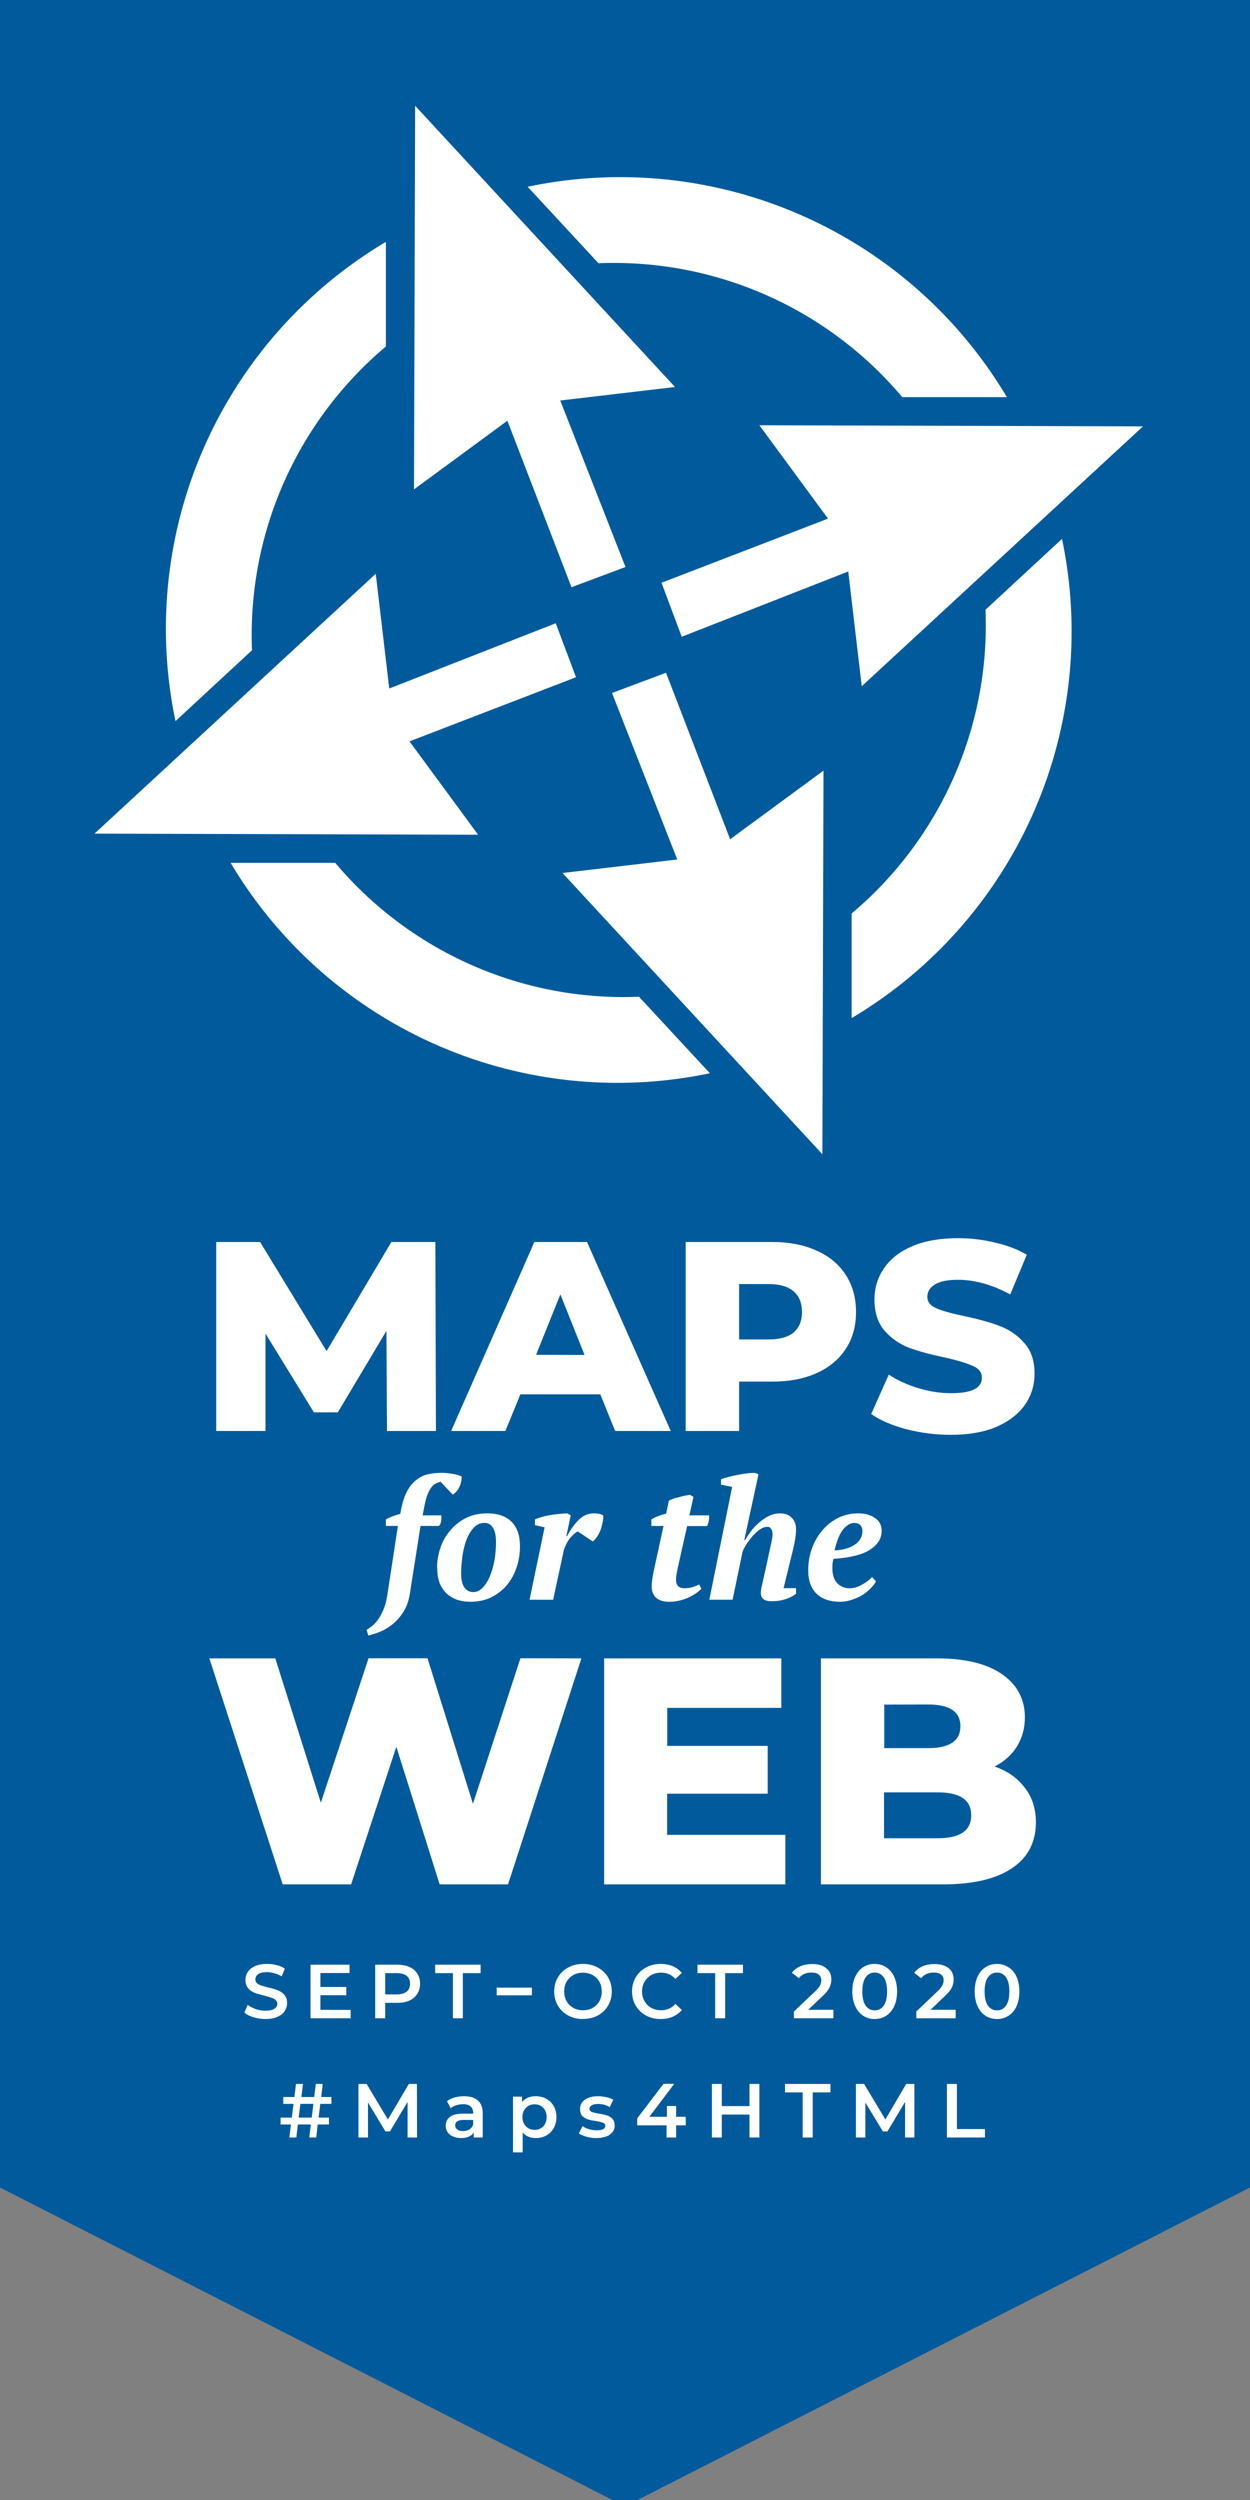 <svg class="logo"
	xmlns="http://www.w3.org/2000/svg"
	xmlns:xlink="http://www.w3.org/1999/xlink"
	width="13em" height="26em" viewBox="0 0 1000 2000">
	<rect x="0" y="0" width="1000" height="2000" fill="#808080" stroke="none"/>
	<style>
		.svg-background { fill: #005a9c; }
		.icon, .wordmark { fill: #fff; }
	</style>
	<polygon class="svg-background" points="0 0, 1000 0, 1000 1750, 510 2000, 490 2000, 0 1750" />
	<g transform="scale(.9) translate(50,0)">
		<g class="icon" transform="translate(0,60)">
			<g class="arrow">
				<path id="arrow"
					d="M319,34L550,284 448,296 506,444 458,462 401,314 318,375Z"/>
				<use xlink:href="#arrow" transform="rotate(90, 500,500)"/>
				<use xlink:href="#arrow" transform="rotate(180, 500,500)"/>
				<use xlink:href="#arrow" transform="rotate(270, 500,500)"/>
			</g>
			<g class="arc">
				<path id="arc"
					d="M 419,106 A400,400 0 0 1 845,293 L752,293 A335,335 0 0 0 482,174 Z"/>
				<use xlink:href="#arc" transform="rotate(90, 500,500)"/>
				<use xlink:href="#arc" transform="rotate(180, 500,500)"/>
				<use xlink:href="#arc" transform="rotate(270, 500,500)"/>
			</g>
		</g>

		<g class="wordmark" transform="translate(0,1000)">
			<g id="text863" aria-label="Maps for the Web">
				<path d="M294 272l-.5-89-43.2 72.4H229l-43-70V272h-43.8V104h39l59.1 97 57.6-97h39.1l.5 168z"/>
				<path d="M483.6 239.4h-71L399.2 272H351L425 104h46.8l74.4 168h-49.4zm-14-35l-21.5-53.8-21.6 53.7z"/>
				<path d="M636.3 104q22.8 0 39.6 7.7 16.8 7.4 25.9 21.6 9.1 13.9 9.1 32.9t-9.1 32.8q-9.1 14-26 21.6-16.7 7.5-39.5 7.5H607V272h-47.5V104zm-3 86.6q14.7 0 22.2-6.2 7.4-6.5 7.4-18.2 0-11.8-7.4-18.3-7.5-6.5-22.1-6.5H607v49.2z"/>
				<path d="M795.2 275.4q-20.4 0-39.6-5-19.2-5.1-31.2-13.5l15.6-35q11.3 7.4 26.2 12 14.9 4.5 29.3 4.5 27.3 0 27.3-13.7 0-7.2-8-10.5-7.6-3.6-24.9-7.5-19-4-31.6-8.6-12.8-4.8-21.9-15.1-9.1-10.4-9.1-27.9 0-15.3 8.4-27.6 8.4-12.5 25-19.7 16.8-7.2 41-7.2 16.6 0 32.6 3.9 16.1 3.6 28.4 10.8L848 150.6q-24-13-46.5-13-14.2 0-20.7 4.3-6.5 4.1-6.5 10.8 0 6.7 7.7 10.1 7.7 3.4 24.7 7 19.2 4 31.7 8.8 12.7 4.6 21.9 15 9.3 10 9.3 27.5 0 15.1-8.4 27.4-8.4 12.2-25.2 19.7-16.8 7.2-40.8 7.2z"/>
				<path d="M303.7 356.4H293v-5.8q3-1.7 6.3-2.9 3.5-1.3 6.5-2l1-5.3q2-9.3 5.3-15.3 3.4-6.2 8-9.6 4.4-3.6 10.1-5 5.7-1.3 12.3-1.3 4.8 0 9.8.9 5 .7 8 2.4.2 2.1-.4 4.6-.4 2.4-1.6 4.7-1 2.2-2.6 4-1.5 1.8-3.3 2.7l-10.8-11.4q-2 .5-4.2 1.5-2 1-3.7 3.2-1.8 2.2-3.6 6.4-1.7 4.2-3 11.3l-1.4 7.5h16.5q.3 1.6 0 4.6-.3 2.9-2 4.8h-16.4l-9.3 59.1q-1.5 10.7-6.2 17.7-4.6 7.1-10.3 11.3-5.6 4.3-11.3 6.4-5.7 2.1-9.3 2.9l-1.6-5.1q1.8-.9 4.5-3 2.7-2 5.4-5.6 2.7-3.6 5-9 2.3-5.2 3.5-12.7z"/>
				<path d="M338.5 393.2q0-8.1 2.7-16.5 2.7-8.6 8.3-15.4 5.5-7.1 14-11.6t19.9-4.5q13.5 0 21.1 7.3 7.7 7.4 7.7 22 0 9.8-3 18.8-3 8.9-8.7 15.8-5.7 6.7-14 10.8-8 3.9-18.6 3.9-6.3 0-11.7-1.8-5.4-2-9.4-5.7-4-3.9-6.2-9.6-2-5.7-2-13.5zm42.3-39.5q-6 0-10 4.6-4 4.4-6.5 11.3-2.4 6.8-3.4 14.7-1 8-1 14.7 0 7.7 2.8 12 3 4.2 8 4.2 4.4 0 8-3.6 3.8-3.7 6.5-9.9 2.7-6.3 4.2-14.2 1.5-8.1 1.5-16.8 0-8.3-2.7-12.6-2.6-4.4-7.4-4.4z"/>
				<path d="M463.6 361.3q-2.8 1.1-6.4 5.3-3.5 4.2-5.9 10.7l-9.6 44.7h-21l13.4-64.4-8.6-1.9v-5.1q2.6-1.2 5.9-2.1 3.4-1 7.2-1.7 3.9-.7 8-1 4-.5 7.7-.6l3 1.8-3.9 18.6h.6q4.5-8.7 10.4-14.6 5.8-5.8 13.6-5.8 2.1 0 4.2.4 2.1.3 4 1.4.2 3.1-.7 6.9-.7 3.6-2 6.9-1.4 3.3-3.2 5.8-1.8 2.6-3.5 3.5z"/>
				<path d="M529 350.6q2.9-1.8 6.3-3 3.5-1.4 6.8-2.1l2.4-11.4q1-.9 3.3-1.6 2.2-1 5-1.5 2.6-.8 5.3-1.4l5.1-.9 3.2 1.8-3.6 16.5h17.5q.3 1.8-.3 4.8-.4 2.9-1.6 4.7h-17.6l-8.7 38.8-.9 5.1q-.3 2.1-.3 3.9 0 3.9 2 5.7 2 1.8 5.2 1.8 3.8 0 7-.9 3.4-.9 6.4-2.5l2 3.9q-1.9 1.9-4.9 4-3 2-6.7 3.8-3.8 1.6-8.1 2.7-4.4 1-8.9 1-7.8 0-11.7-3.6-3.9-3.6-3.9-9.9 0-3.4.6-7.3.6-4 1.2-6.6l8.7-40H529z"/>
				<path d="M590.9 319.7v-4.8q2.2-.9 5.7-1.8 3.6-1 7.6-1.8 4.2-.9 8.6-1.5 4.3-.6 8.2-.6l3.2 1.3-12.6 58.4h.7q2.9-4.8 6.3-9.2 3.6-4.3 7.5-7.4 4-3.4 8.3-5.2 4.3-1.9 8.8-1.9 7 0 10.7 4 3.7 4 3.7 9.8 0 4-.7 8.7-.8 4.7-1.8 9l-8.6 35h11.1v5q-3 2.5-8.8 4.6-5.7 2-13 2-5 0-7.3-1.9-2.2-2.1-2.2-5 0-2.6.6-5.5l1.5-6.6 5.5-25 1.8-8.5q1-3.8 1-7.3 0-2.7-1.3-4.5-1-1.8-3.3-1.8-3.4 0-6.9 2.5-3.4 2.5-6.4 5.9-3 3.5-5.4 7.2-2.3 3.8-3.3 6.3l-8.9 42.9h-20.7l20.3-100.3z"/>
				<path d="M728.7 405.6q-1.6 3-4.8 6.3-3.1 3.2-7.3 5.9-4.2 2.5-9.3 4.2-5.1 1.8-10.7 1.8-13.3 0-20.8-7.2-7.4-7.3-7.4-20.7 0-10.3 3.3-19.5 3.3-9.1 9.2-16 6-7.1 14-11.1 8.3-4.1 18-4.1 9 0 15 4.2 5.8 4 5.8 11.3 0 10.1-10.2 16.7-10 6.7-32.7 8.3-.5 2.1-.8 4.3l-.1 4.1q0 8.6 4.3 13.2 4.4 4.5 11.1 4.5 2.9 0 5.7-.9 2.9-.9 5.4-2.4 2.7-1.5 4.8-3.1 2.3-1.8 4-3.5zm-19.2-51.9q-5 0-9.9 5.6-4.6 5.5-7.8 18.8 11.1-.4 17.9-5 6.9-4.7 6.9-12.2 0-3-1.7-5-1.5-2.1-5.4-2.1z"/>
				<path d="M466.8 474.1L401.6 675h-60.8l-38.5-122.3L262.1 675h-60.8l-65.2-200.9h58.6l40.5 128.3L277.6 474H330l40.4 129.4 42.2-129.4z"/>
				<path d="M648.1 631v44H487V474.1h157.5v44H543.1v33.8h89.3v42.5H543V631z"/>
				<path d="M834 570.2q17.3 6 27 19 9.8 12.6 9.8 30.7 0 26.4-21.2 40.7-21.3 14.4-61.4 14.4H679.7V474.1h102.7q38.5 0 58.6 14.3 20 14.1 20 38.2 0 14.4-7.1 25.9-6.9 11.1-19.8 17.7zm-98-55v38.7h39q28.7 0 28.7-19.5 0-19.3-28.7-19.3zM783.5 634q29.8 0 29.8-20.4t-29.8-20.4h-47.7V634z"/>
			</g>
			<g class="wordmark-date" id="text865" aria-label="SEPT−OCT 2020">
				<path d="M186 794.7q-5.5 0-10.7-1.6-5.1-1.5-8.1-4.1l3-6.9q3 2.3 7.2 3.8 4.3 1.4 8.6 1.4 5.3 0 7.8-1.7 2.7-1.7 2.7-4.5 0-2-1.5-3.3-1.4-1.3-3.7-2-2.2-.8-6-1.8-5.5-1.3-9-2.6-3.3-1.3-5.7-4-2.4-2.8-2.4-7.5 0-4 2.1-7.1 2.2-3.3 6.5-5.2 4.3-1.9 10.6-1.9 4.3 0 8.6 1.1 4.2 1.1 7.2 3.1l-2.8 6.9q-3-1.8-6.5-2.8-3.4-1-6.6-1-5.2 0-7.8 1.8-2.5 1.8-2.5 4.7 0 2 1.4 3.4 1.5 1.2 3.8 2l6 1.7q5.4 1.2 8.8 2.6 3.4 1.3 5.8 4t2.4 7.3q0 4-2.2 7.2-2 3.2-6.4 5-4.4 2-10.6 2z"/>
				<path d="M261.7 786.6v7.4H226v-47.6h34.7v7.4h-25.9v12.4h23v7.3h-23v13z"/>
				<path d="M303.1 746.4q6.2 0 10.8 2 4.6 2 7 5.9 2.5 3.8 2.5 9t-2.5 9q-2.4 3.9-7 6-4.6 2-10.8 2h-10.7V794h-8.9v-47.6zm-.4 26.4q5.8 0 8.8-2.5 3-2.4 3-7 0-4.5-3-7-3-2.4-8.8-2.4h-10.3v18.9z"/>
				<path d="M352.6 753.9h-15.8v-7.5h40.4v7.5h-15.8V794h-8.8z"/>
				<path d="M391.5 766.8h31.3v6.8h-31.3z"/>
				<path d="M468.2 794.7q-7.3 0-13.1-3.1-5.9-3.2-9.2-8.8-3.3-5.7-3.3-12.6 0-7 3.3-12.5 3.3-5.7 9.2-8.8 5.8-3.2 13.1-3.2t13.1 3.2q5.9 3.1 9.2 8.7 3.3 5.6 3.3 12.6t-3.3 12.6q-3.3 5.6-9.2 8.8-5.8 3-13.1 3zm0-7.8q4.8 0 8.6-2 3.8-2.3 6-6 2.1-4 2.1-8.7 0-4.8-2.1-8.6-2.2-3.8-6-6-3.8-2.1-8.6-2.1t-8.6 2.1q-3.8 2.2-6 6-2.1 3.8-2.1 8.6t2.1 8.6q2.2 3.8 6 6 3.8 2.1 8.6 2.1z"/>
				<path d="M537.2 794.7q-7.2 0-13-3.1-5.8-3.2-9.1-8.8-3.3-5.6-3.3-12.6t3.3-12.6q3.4-5.6 9.1-8.7 5.9-3.2 13.1-3.2 5.9 0 10.7 2 4.8 2.1 8.1 6l-5.7 5.3q-5.1-5.5-12.7-5.5-4.9 0-8.8 2.1-3.8 2.2-6 6t-2.2 8.6q0 4.8 2.2 8.6t6 6q4 2.1 8.8 2.1 7.6 0 12.7-5.6l5.7 5.4q-3.3 3.9-8.2 6-4.8 2-10.7 2z"/>
				<path d="M585.7 753.9H570v-7.5h40.4v7.5h-15.8V794h-8.9z"/>
				<path d="M690.8 786.5v7.5h-35.1v-6l18.9-17.9q3.2-3 4.3-5.3 1.1-2.3 1.1-4.5 0-3.4-2.2-5.1-2.2-1.8-6.6-1.8-7.3 0-11.1 5l-6.2-4.8q2.8-3.7 7.4-5.8 4.8-2 10.7-2 7.7 0 12.3 3.6 4.7 3.7 4.7 10 0 3.9-1.7 7.3-1.6 3.4-6.2 7.7l-12.8 12.1z"/>
				<path d="M727.5 794.7q-5.7 0-10.2-2.9-4.5-2.9-7-8.4-2.7-5.6-2.7-13.2t2.6-13.1q2.6-5.6 7-8.5 4.6-2.9 10.3-2.9 5.7 0 10.2 3 4.5 2.8 7.1 8.4 2.6 5.5 2.6 13.1t-2.6 13.2q-2.6 5.5-7.1 8.4-4.5 2.9-10.2 2.9zm0-7.7q5 0 8-4.2t3-12.6q0-8.4-3-12.6-3-4.2-8-4.2t-8 4.2q-3 4.2-3 12.6 0 8.4 3 12.6 3 4.2 8 4.2z"/>
				<path d="M799.5 786.5v7.5h-35v-6l18.8-17.9q3.2-3 4.3-5.3 1.2-2.3 1.2-4.5 0-3.4-2.3-5.1-2.2-1.8-6.6-1.8-7.2 0-11.1 5l-6.2-4.8q2.8-3.7 7.5-5.8 4.7-2 10.6-2 7.7 0 12.4 3.6 4.6 3.7 4.6 10 0 3.9-1.6 7.3-1.7 3.4-6.3 7.7l-12.7 12.1z"/>
				<path d="M836.2 794.7q-5.7 0-10.2-2.9-4.5-2.9-7-8.4-2.6-5.6-2.6-13.2t2.5-13.1q2.6-5.6 7.1-8.5 4.5-2.9 10.2-2.9 5.7 0 10.2 3 4.6 2.8 7.2 8.4 2.5 5.5 2.5 13.1t-2.5 13.2q-2.6 5.5-7.2 8.4-4.5 2.9-10.2 2.9zm0-7.7q5.1 0 8-4.2 3-4.2 3-12.6 0-8.4-3-12.6-2.9-4.2-8-4.2-5 0-8 4.2t-3 12.6q0 8.4 3 12.6 3 4.2 8 4.2z"/>
			</g>
			<g class="wordmark-location" id="text867" aria-label="#Maps4HTML">
				<path d="M233.2 882.3h9.2v6.1h-10l-1.3 11.6h-6.2l1.4-11.6h-11.5l-1.4 11.6h-6.2l1.4-11.6h-9.2v-6.1h10l1.5-12.2h-9.1V864h9.9l1.4-11.6h6.2l-1.4 11.6h11.4l1.4-11.6h6.2l-1.4 11.6h9.1v6.1h-9.9zm-6.1 0l1.5-12.2H217l-1.5 12.2z"/>
				<path d="M312.3 900v-31.6l-15.7 26.2h-4l-15.5-25.7V900h-8.5v-47.6h7.3l18.9 31.6 18.6-31.6h7.2l.1 47.6z"/>
				<path d="M362.6 863.3q8 0 12.3 3.9 4.2 3.8 4.2 11.5V900h-8v-4.4q-1.5 2.4-4.5 3.7-2.8 1.2-6.9 1.2-4 0-7.1-1.4-3.1-1.4-4.8-3.9-1.6-2.5-1.6-5.6 0-4.9 3.6-7.8 3.6-3 11.5-3h9.3v-.6q0-3.8-2.3-5.8-2.2-2-6.7-2-3 0-6 .9-3 1-5 2.7l-3.3-6.2q2.8-2.2 6.8-3.4 4-1.1 8.5-1.1zm-1.1 31q3.2 0 5.6-1.4 2.5-1.5 3.5-4.3v-4.2H362q-7.4 0-7.4 4.9 0 2.3 1.9 3.6 1.8 1.4 5 1.4z"/>
				<path d="M426.2 863.3q5.3 0 9.4 2.3 4.2 2.3 6.6 6.5 2.4 4.2 2.4 9.7 0 5.6-2.4 9.8-2.4 4.3-6.6 6.6-4.1 2.3-9.4 2.3-7.4 0-11.6-5v17.7H406v-49.5h8v4.7q2.2-2.5 5.2-3.8 3.1-1.3 6.9-1.3zm-1 29.9q4.7 0 7.7-3.1 3-3.2 3-8.3 0-5-3-8.2-3-3.1-7.7-3.1-3 0-5.5 1.4-2.4 1.4-3.9 4-1.4 2.5-1.4 6 0 3.3 1.4 6 1.5 2.5 4 4 2.4 1.3 5.4 1.3z"/>
				<path d="M479.9 900.5q-4.4 0-8.6-1.2-4.3-1.1-6.8-2.9l3.3-6.5q2.4 1.7 5.8 2.7 3.5 1 6.8 1 7.6 0 7.6-4 0-2-2-2.7-1.8-.8-6.1-1.5-4.5-.6-7.4-1.5-2.7-.9-4.9-3-2-2.3-2-6.3 0-5.1 4.3-8.2 4.3-3.1 11.7-3.1 3.7 0 7.5.9 3.7.8 6 2.2L492 873q-4.6-2.8-10.4-2.8-3.7 0-5.7 1.2-1.9 1-1.9 3t2 2.9q2.2.8 6.5 1.5 4.4.7 7.1 1.6 2.8.9 4.8 3 2 2 2 6 0 5-4.4 8.1-4.4 3-12 3z"/>
				<path d="M559.6 889.2H551V900h-8.5v-10.8h-26.1V883l23.4-30.7h9.5l-22.1 29.3h15.6v-9.6h8.2v9.6h8.5z"/>
				<path d="M625 852.4V900h-8.8v-20.4h-24.6V900h-8.8v-47.6h8.8v19.7h24.6v-19.7z"/>
				<path d="M663.5 859.9h-15.7v-7.5h40.4v7.5h-15.8V900h-8.9z"/>
				<path d="M754.5 900v-31.6l-15.7 26.2h-4l-15.6-25.7V900h-8.4v-47.6h7.3L737 884l18.5-31.6h7.3V900z"/>
				<path d="M791.7 852.4h8.9v40.1h24.9v7.5h-33.8z"/>
			</g>
		</g>
	</g>
</svg>